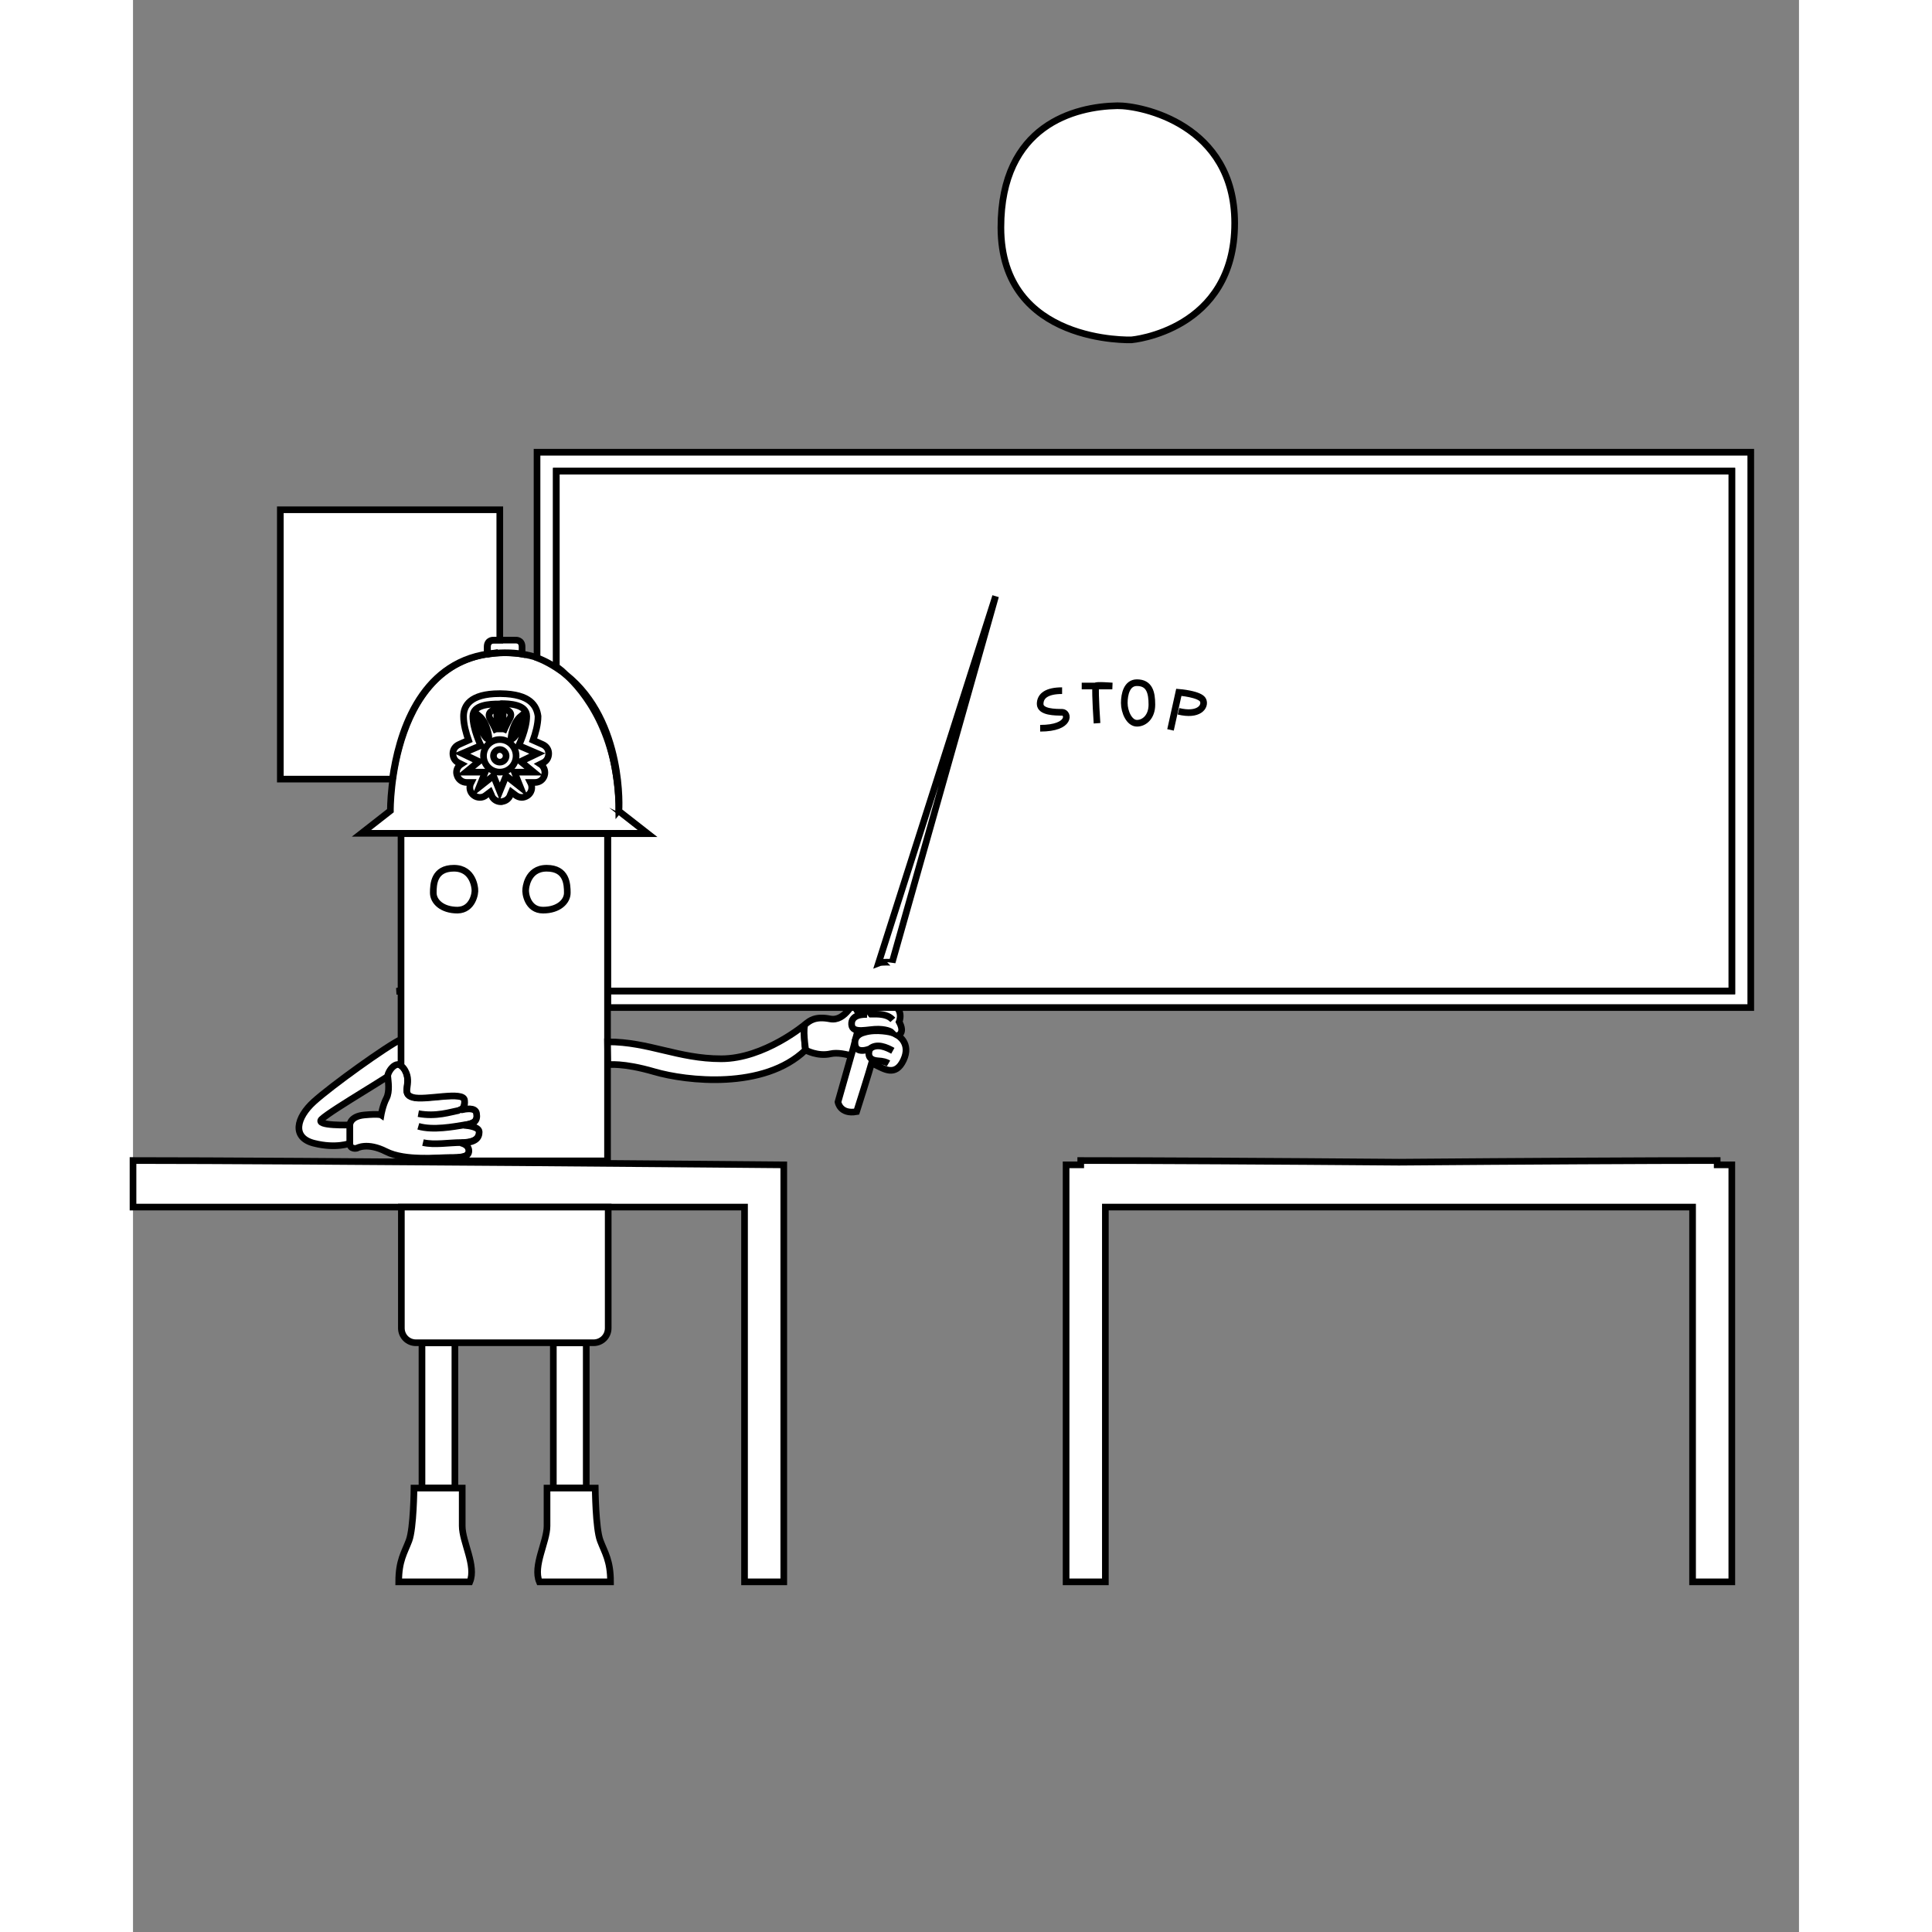 <svg width="200" height="200" id="Layer_1" xmlns="http://www.w3.org/2000/svg" viewBox="0 0 501 581" xml:space="preserve">
<rect x="0" y="0" width="501" height="581" fill="#808080" stroke="none"/>
<path fill="white" stroke="black" stroke-width="2" d="M0,0"/>
<path fill="white" stroke="black" stroke-width="2" d="M0,0"/>
<path fill="white" stroke="black" stroke-width="2" d="M96.8,267.3c0.1,0,0.1,0.1,0.1,0.1l-0.1,0.1l-0.1-0.1C96.7,267.4,96.7,267.3,96.8,267.3 M96.8,264.3c-1.7,0-3.1,1.4-3.1,3.1s1.4,3.1,3.1,3.1s3.1-1.4,3.1-3.1S98.5,264.3,96.8,264.3L96.8,264.3z"/>
<path fill="white" stroke="black" stroke-width="2" d="M103.9,277.8c-3.8,0.6-7.9,1.9-11.6,7s-6.3,12-13,13.3c0,0,8.1,0.6,12.3-7s10.4-7.1,12.3-7.1s4-0.1,4-3.1S103.9,277.8,103.9,277.8z"/>
<path fill="white" stroke="black" stroke-width="2" d="M146.2,243.8c0,0,0.5-47.3-34.3-47.5l0,0h-0.1h-0.1l0,0c-34.8,0.2-34.3,47.5-34.3,47.5l-8.7,6.8h43h-0.9h44.1L146.2,243.8z"/>
<path fill="white" stroke="black" stroke-width="2" d="M111.7,196.3L111.7,196.3c0.1,0,0.1,0,0.2,0l0,0c1.8,0,3.5,0.1,5.1,0.4l0,0v-2.2c0-2.2-2-2-2-2h-3.1h-0.2h-3.1c0,0-2-0.1-2,2v2.2l0,0C108.2,196.5,109.9,196.3,111.7,196.3L111.7,196.3z"/>
<path fill="white" stroke="black" stroke-width="2" d="M106.5,196.7v-2.2c0-2.2,2-2,2-2h1.8v-39.2h-66v81H78c1.8-12.9,7.9-34.8,29-37.7C106.9,196.7,106.7,196.7,106.5,196.7L106.5,196.7z"/>
<path fill="white" stroke="black" stroke-width="2" d="M124,267.3c0.1,0,0.1,0.1,0.1,0.1l-0.1,0.1l-0.1-0.1C123.9,267.4,123.9,267.3,124,267.3 M124,264.3c-1.7,0-3.1,1.4-3.1,3.1s1.4,3.1,3.1,3.1s3.1-1.4,3.1-3.1S125.7,264.3,124,264.3L124,264.3z"/>
<path fill="white" stroke="black" stroke-width="2" d="M117,277.8c3.8,0.6,7.9,1.9,11.6,7c3.8,5.1,6.3,12,13,13.3c0,0-8.1,0.6-12.3-7S118.9,284,117,284s-4-0.1-4-3.1S117,277.8,117,277.8z"/>
<path fill="white" stroke="black" stroke-width="2" d="M125.2,253.4c-3.3,0-9.4,2.2-7.2,4.3c0.2,0.1,0.3,0.2,0.5,0.2c1,0,2.6-1.3,6.7-1.3c1,0,2.1,0.1,3.5,0.3c0.4,0.1,0.8,0.1,1.1,0.1c3.1,0,1-2.9-3.9-3.5C125.7,253.4,125.4,253.4,125.2,253.4L125.2,253.4z"/>
<path fill="white" stroke="black" stroke-width="2" d="M97.1,253.3L97.1,253.3c-5.3,0.1-7.7,3.1-3.7,3.1c0.1,0,0.3,0,0.5,0c0.5,0,0.9,0,1.4,0c5.8,0,7.6,2.1,8.7,2.1c0.2,0,0.3,0,0.5-0.2C106.9,256.4,100.2,253.3,97.1,253.3L97.1,253.3z"/>
<path fill="white" stroke="black" stroke-width="2" d="M96.4,285.6h28c0,0-2,9.1-12.7,9.1C95.5,294.8,96.4,285.6,96.4,285.6z"/>
<path fill="white" stroke="black" stroke-width="2" d="M98.2,285.6c0,0-0.7,3.9,2.2,4.6c2.9,0.7,13.8,1.4,19,0c5.3-1.4,3.4-4.6,3.4-4.6H98.2z"/>
<path fill="white" stroke="black" stroke-width="2" d="M80.7,312.5c-4.3,2-21,14-26.3,18.8s-6.7,10.8,0,12.5s10.9,0,10.9,0v-5.5c0,0-10.7,0.4-8.6-1.7c3.2-3,22.2-13.8,24-15.8V312.5z"/>
<path fill="white" stroke="black" stroke-width="2" d="M65.2,338.3c0,0,0-2.6,4.4-3s5,0,5,0s0.5-2.9,1.6-5s0.5-5.3,0.4-6.7c0-1.4,3-5.9,5.2-1.8s-1.4,7,2.3,8.1s15.4-2.1,15.6,0.9s-1.6,3-1.6,3s4.9-1.5,5.3,0.9s-0.8,3.2-3.8,3.6c0,0,4.6,0.2,4.6,2s-1.1,3.3-5.6,3.3c0,0,2.5,0.4,2.5,2.4s-2.6,2.1-5.9,2.1s-13.4,1.1-19.1-1.8s-8.8-1-8.8-1s-2.1,0.5-2.1-1.5S65.2,338.3,65.2,338.3z"/>
<path fill="white" stroke="black" stroke-width="2" d="M142.8,250.7h-31h-0.2h-31v69.8c0.4,0.3,0.8,0.7,1.2,1.4c2.3,4.1-1.4,7,2.3,8.1s15.4-2.1,15.6,0.9c0.2,1.9-0.5,2.6-1.1,2.9c1.3-0.3,4.4-0.9,4.7,1c0.4,2.4-0.8,3.2-3.8,3.6c0,0,4.6,0.2,4.6,2s-1.1,3.3-5.6,3.3c0,0,2.5,0.4,2.5,2.4s-2.6,2.1-5.9,2.1c-2.5,0-9.1,0.7-14.6-0.3v1.2h62.2v-98.4L142.8,250.7L142.8,250.7z"/>
<path fill="white" stroke="black" stroke-width="2" d="M142.8,320.2c0,0,4.4-0.7,14,2.1s32.9,5.5,45.4-6.5c0,0-0.8-6.1,0-7.8c0,0-12.3,10.4-25.3,10.4s-21.7-5.1-34.2-5.1L142.8,320.2L142.8,320.2z"/>
<path fill="white" stroke="black" stroke-width="2" d="M202.3,315.8c0,0,3.6,2,7.5,1.1s10.8,2.1,13.4,3.3c2.6,1.2,6.1,3.7,8.5-1.4s-1.7-7.4-1.7-7.4s2.3-0.6,0.4-4.1c0,0,1.5-3.5-2-5.3s-9.3-1.3-9.3-1.3s0.9-3.3,2.9-4.3s1.8-3.8,0.3-4.3s-2.8,4.9-4.1,6.9s-4,8.3-8.6,7.4s-6.2,0.7-7.3,1.5S202.3,315.8,202.3,315.8z"/>
<path fill="white" stroke="black" stroke-width="2" d="M217.9,310.1l-1.3,5.1l-4.6,16.2c0,0,0.6,3.8,5.6,2.9c0,0,3.8-11.9,4.8-15.6"/>
<path fill="white" stroke="black" stroke-width="2" d="M0,0"/>
<path fill="white" stroke="black" stroke-width="2" d="M226.3,301.3c1.7-5.6,3.1-10.3,3.1-10.3s-2.1-2.9-6.3-2l-0.9,3.3"/>
<path fill="white" stroke="black" stroke-width="2" d="M0,0"/>
<path fill="white" stroke="black" stroke-width="2" d="M219.1,300.8c-1.4,0.7-2.6,2.8-0.5,3.8c2.1,1.1,7.3-0.8,9.9,2.1"/>
<path fill="white" stroke="black" stroke-width="2" d="M221.6,315.4c0,0-1.6,3.3,2.3,3.6c1.8,0.1,2.6,0.4,3.3,0.8"/>
<path fill="white" stroke="black" stroke-width="2" d="M228.5,316c-1.8-1-4.8-2.4-6.9-0.6c0,0-4.6,2-4.5-1.9c0-0.7,0.2-2.3,2.7-3c3.8-1.2,8.4,0,8.4,0s-0.9-0.9-4-1c-3-0.1-7.9,1.6-8.1-1.4s3.5-3.1,4.7-3"/>
<path fill="white" stroke="black" stroke-width="2" d="M110.6,238"/>
<path fill="white" stroke="black" stroke-width="2" d="M110.6,211.6L110.6,211.6c2.6,0,7.8,0.2,7.8,3.8c0,3.8-2.4,8.8-2.4,8.8l5.6,2.4l-5,2.4l3.9,3.2h-5.8l1.8,4.5l-4.3-3.4l-1.9,4.7l0,0l0,0l0,0l0,0l-1.9-4.7l-4.3,3.4l1.8-4.5h-5.8l3.9-3.2l-5-2.4l5.6-2.4c0,0-2.4-4.9-2.4-8.8c0-3.5,5.2-3.7,7.8-3.7l0,0c0.1,0,0.2,0,0.3,0S110.5,211.6,110.6,211.6 M111.3,220.2c0,0,1-2.4,2-4.1s-0.4-2.8-2-2.8V220.2 M109.4,220.2v-6.8c-1.6,0-3,1.1-2,2.8S109.4,220.2,109.4,220.2 M113.9,222.2c0.3,0,0.8-0.4,1.8-2c2.1-3.4,1-4.9,1-4.9c-2.6,2.1-3,6.4-3,6.4S113.6,222.2,113.9,222.2 M106.7,222.2c0.3,0,0.3-0.6,0.3-0.6s-0.4-4.3-3-6.4c0,0-1.1,1.5,1,4.9C105.9,221.8,106.4,222.2,106.7,222.2 M110.3,232.2c2.7,0,4.9-2.2,4.9-4.9s-2.2-4.9-4.9-4.9c-2.7,0-4.9,2.2-4.9,4.9S107.6,232.2,110.3,232.2 M110.6,208.6L110.6,208.6h-0.2h-0.1h-0.1c-8.9,0-10.8,3.7-10.8,6.8c0,2.5,0.8,5.2,1.5,7.2l-2.9,1.3c-1.1,0.5-1.8,1.5-1.8,2.7s0.6,2.3,1.7,2.8l0.8,0.4l-0.3,0.2c-1,0.8-1.4,2.1-0.9,3.3c0.4,1.2,1.6,2,2.8,2h1.4l-0.2,0.4c-0.5,1.3-0.1,2.7,1,3.5c0.5,0.4,1.2,0.6,1.8,0.6c0.7,0,1.3-0.2,1.9-0.7l1.2-0.9l0.4,0.9c0.1,0.2,0.1,0.3,0.2,0.5c0.5,0.9,1.5,1.5,2.6,1.5c0.2,0,0.4,0,0.6-0.1c1.1-0.2,2-1,2.3-2.1l0.3-0.7l1.2,0.9c0.5,0.4,1.2,0.7,1.9,0.7c0.6,0,1.2-0.2,1.8-0.6c1.1-0.8,1.5-2.2,1-3.5l-0.2-0.4h1.4c1.3,0,2.4-0.8,2.8-2s0-2.5-0.9-3.3l-0.3-0.2l0.8-0.4c1.1-0.5,1.7-1.6,1.7-2.8s-0.7-2.2-1.8-2.7l-2.9-1.3c0.7-2,1.5-4.7,1.5-7.2C121.4,212.3,119.5,208.7,110.6,208.6L110.6,208.6L110.6,208.6z M110.3,229.2c-1.1,0-1.9-0.9-1.9-1.9c0-1.1,0.9-1.9,1.9-1.9s1.9,0.9,1.9,1.9C112.2,228.3,111.4,229.2,110.3,229.2L110.3,229.2z"/>
<path fill="white" stroke="black" stroke-width="2" d="M98.1,333.9c-2.6,0.5-6.9,2-12.3,1"/>
<path fill="white" stroke="black" stroke-width="2" d="M99.6,338.3c-3.1,0.5-9.4,1.7-13.8,0.4"/>
<path fill="white" stroke="black" stroke-width="2" d="M98.6,343.6c-3.5,0-8,0.8-11.4,0"/>
<path fill="white" stroke="black" stroke-width="2" d="M217.6,314"/>
<path fill="white" stroke="black" stroke-width="2" d="M296,178.7c-16.3,0-35,7.8-35,36.6c0,31.5,26.4,35.1,39.3,33.8c11.6-1.2,31-5.3,31-35.1S308,178.7,296,178.7z"/>
<path fill="white" stroke="black" stroke-width="2" d="M296,31.8c-12.7,0.2-35,5.8-35,36.6c0,35.3,39.3,33.8,39.3,33.8s31-2.7,31-35.1C331.3,37.4,303.2,31.7,296,31.8z"/>
<path fill="white" stroke="black" stroke-width="2" d="M130.2,202.9c5.3,4.8,15.9,17.5,15.9,41C146.2,243.8,147.8,216.8,130.2,202.9z"/>
<path fill="white" stroke="black" stroke-width="2" d="M121.5,136v61.8c3.3,1.3,6.2,3.1,8.7,5.1c-1.8-1.6-2.9-2.4-2.9-2.4v-58.8h353.5V298h-338v5h343.7V136H121.5z"/>
<path fill="white" stroke="black" stroke-width="2" d="M480.8,141.7H127.3v58.8c0,0,1.2,0.7,2.9,2.4c17.6,14,16,41,15.9,41l8.7,6.8h-12V298h338V141.7z"/>
<path fill="white" stroke="black" stroke-width="2" d="M0,0"/>
<path fill="white" stroke="black" stroke-width="2" d="M0,0"/>
<path fill="white" stroke="black" stroke-width="2" d="M195.7,475.7V350.3c0,0-147.6-1.3-195.7-1.3v14h183.9v112.7H195.7z"/>
<path fill="white" stroke="black" stroke-width="2" d="M476.4,350.3V349c-20.3,0-58.4,0.2-95.7,0.5c-37.2-0.3-75.3-0.5-95.7-0.5v1.3c-2.8,0-4.4,0-4.4,0v125.4h11.81V363H469v112.7h11.8V350.3C480.8,350.3,479.2,350.3,476.4,350.3z"/>
<path fill="white" stroke="black" stroke-width="2" d="M86.9,403.8v43.7h9.9v-43.7H86.9z"/>
<path fill="white" stroke="black" stroke-width="2" d="M126.4,403.8v43.7h9.9v-43.7H126.4z"/>
<path fill="white" stroke="black" stroke-width="2" d="M102.8,267.4c0,0-0.3-6.3-6.3-6.3s-6.2,4.8-6.2,7.4s2.6,5.2,7.3,5.2C102.2,273.6,103,268.5,102.8,267.4z"/>
<path fill="white" stroke="black" stroke-width="2" d="M118.1,267.4c0,0,0.3-6.3,6.3-6.3c6,0,6.2,4.8,6.2,7.4s-2.6,5.2-7.3,5.2S117.9,268.5,118.1,267.4z"/>
<path fill="white" stroke="black" stroke-width="2" d="M0,475.7"/>
<path fill="white" stroke="black" stroke-width="2" d="M0,0"/>
<path fill="white" stroke="black" stroke-width="2" d="M0,0"/>
<path fill="white" stroke="black" stroke-width="2" d="M279.4,207.7c-4.5,0-6.6,1.5-6.6,4s4.6,2.5,6.6,2.5s2.8,4.8-6.6,4.8"/>
<path fill="white" stroke="black" stroke-width="2" d="M0,0"/>
<path fill="white" stroke="black" stroke-width="2" d="M0,0"/>
<path fill="white" stroke="black" stroke-width="2" d="M301.9,205.3c-3,0-3.8,3.4-3.8,6.1s1.5,6.1,3.8,6.1s4.5-2,4.5-5.6S305.7,205.3,301.9,205.3z"/>
<path fill="white" stroke="black" stroke-width="2" d="M312,219.5l2.5-11.3c0,0,6.5,0.5,7.3,2.4s-1.3,4.8-7.4,3.3"/>
<path fill="white" stroke="black" stroke-width="2" d="M86.5,447.5h-0.3h-1.7c0,0-0.1,12.1-1.5,15.8c-1.4,3.7-3.1,6-3.1,12.4h21.4c2-4.8-2.3-12-2.3-16.8s0-11.4,0-11.4h-1.7h-1.1H86.5z"/>
<path fill="white" stroke="black" stroke-width="2" d="M140.5,463.3c-1.4-3.7-1.5-15.8-1.5-15.8h-2h-0.2h-9.5h-1.6h-1.2c0,0,0,6.6,0,11.4s-4.3,12-2.3,16.8h21.4C143.6,469.3,141.9,467,140.5,463.3z"/>
<path fill="white" stroke="black" stroke-width="2" d="M138.5,403.8c2.4,0,4.4-1.9,4.4-4.4V363H80.7v36.4c0,2.4,1.9,4.4,4.4,4.4h1.1h11.1h14.4h0.2h13.8h11.1H138.5z"/>
<path fill="white" stroke="black" stroke-width="2" d="M0,0"/>
<path fill="white" stroke="black" stroke-width="2" d="M0,0"/>
<path fill="white" stroke="black" stroke-width="2" d="M224.2,289.6l35.2-110.3l-31.1,110.1C228.3,289.4,225.2,289.2,224.2,289.6z"/>
<path fill="white" stroke="black" stroke-width="2" d="M285.3,206.3h9.2c0,0-5-0.4-5,0c-0.2,2.7,0.4,11.2,0.4,11.2"/>
<path fill="white" stroke="black" stroke-width="2" d="M0,0"/>
<path fill="white" stroke="black" stroke-width="2" d="M0,0"/>
</svg>
